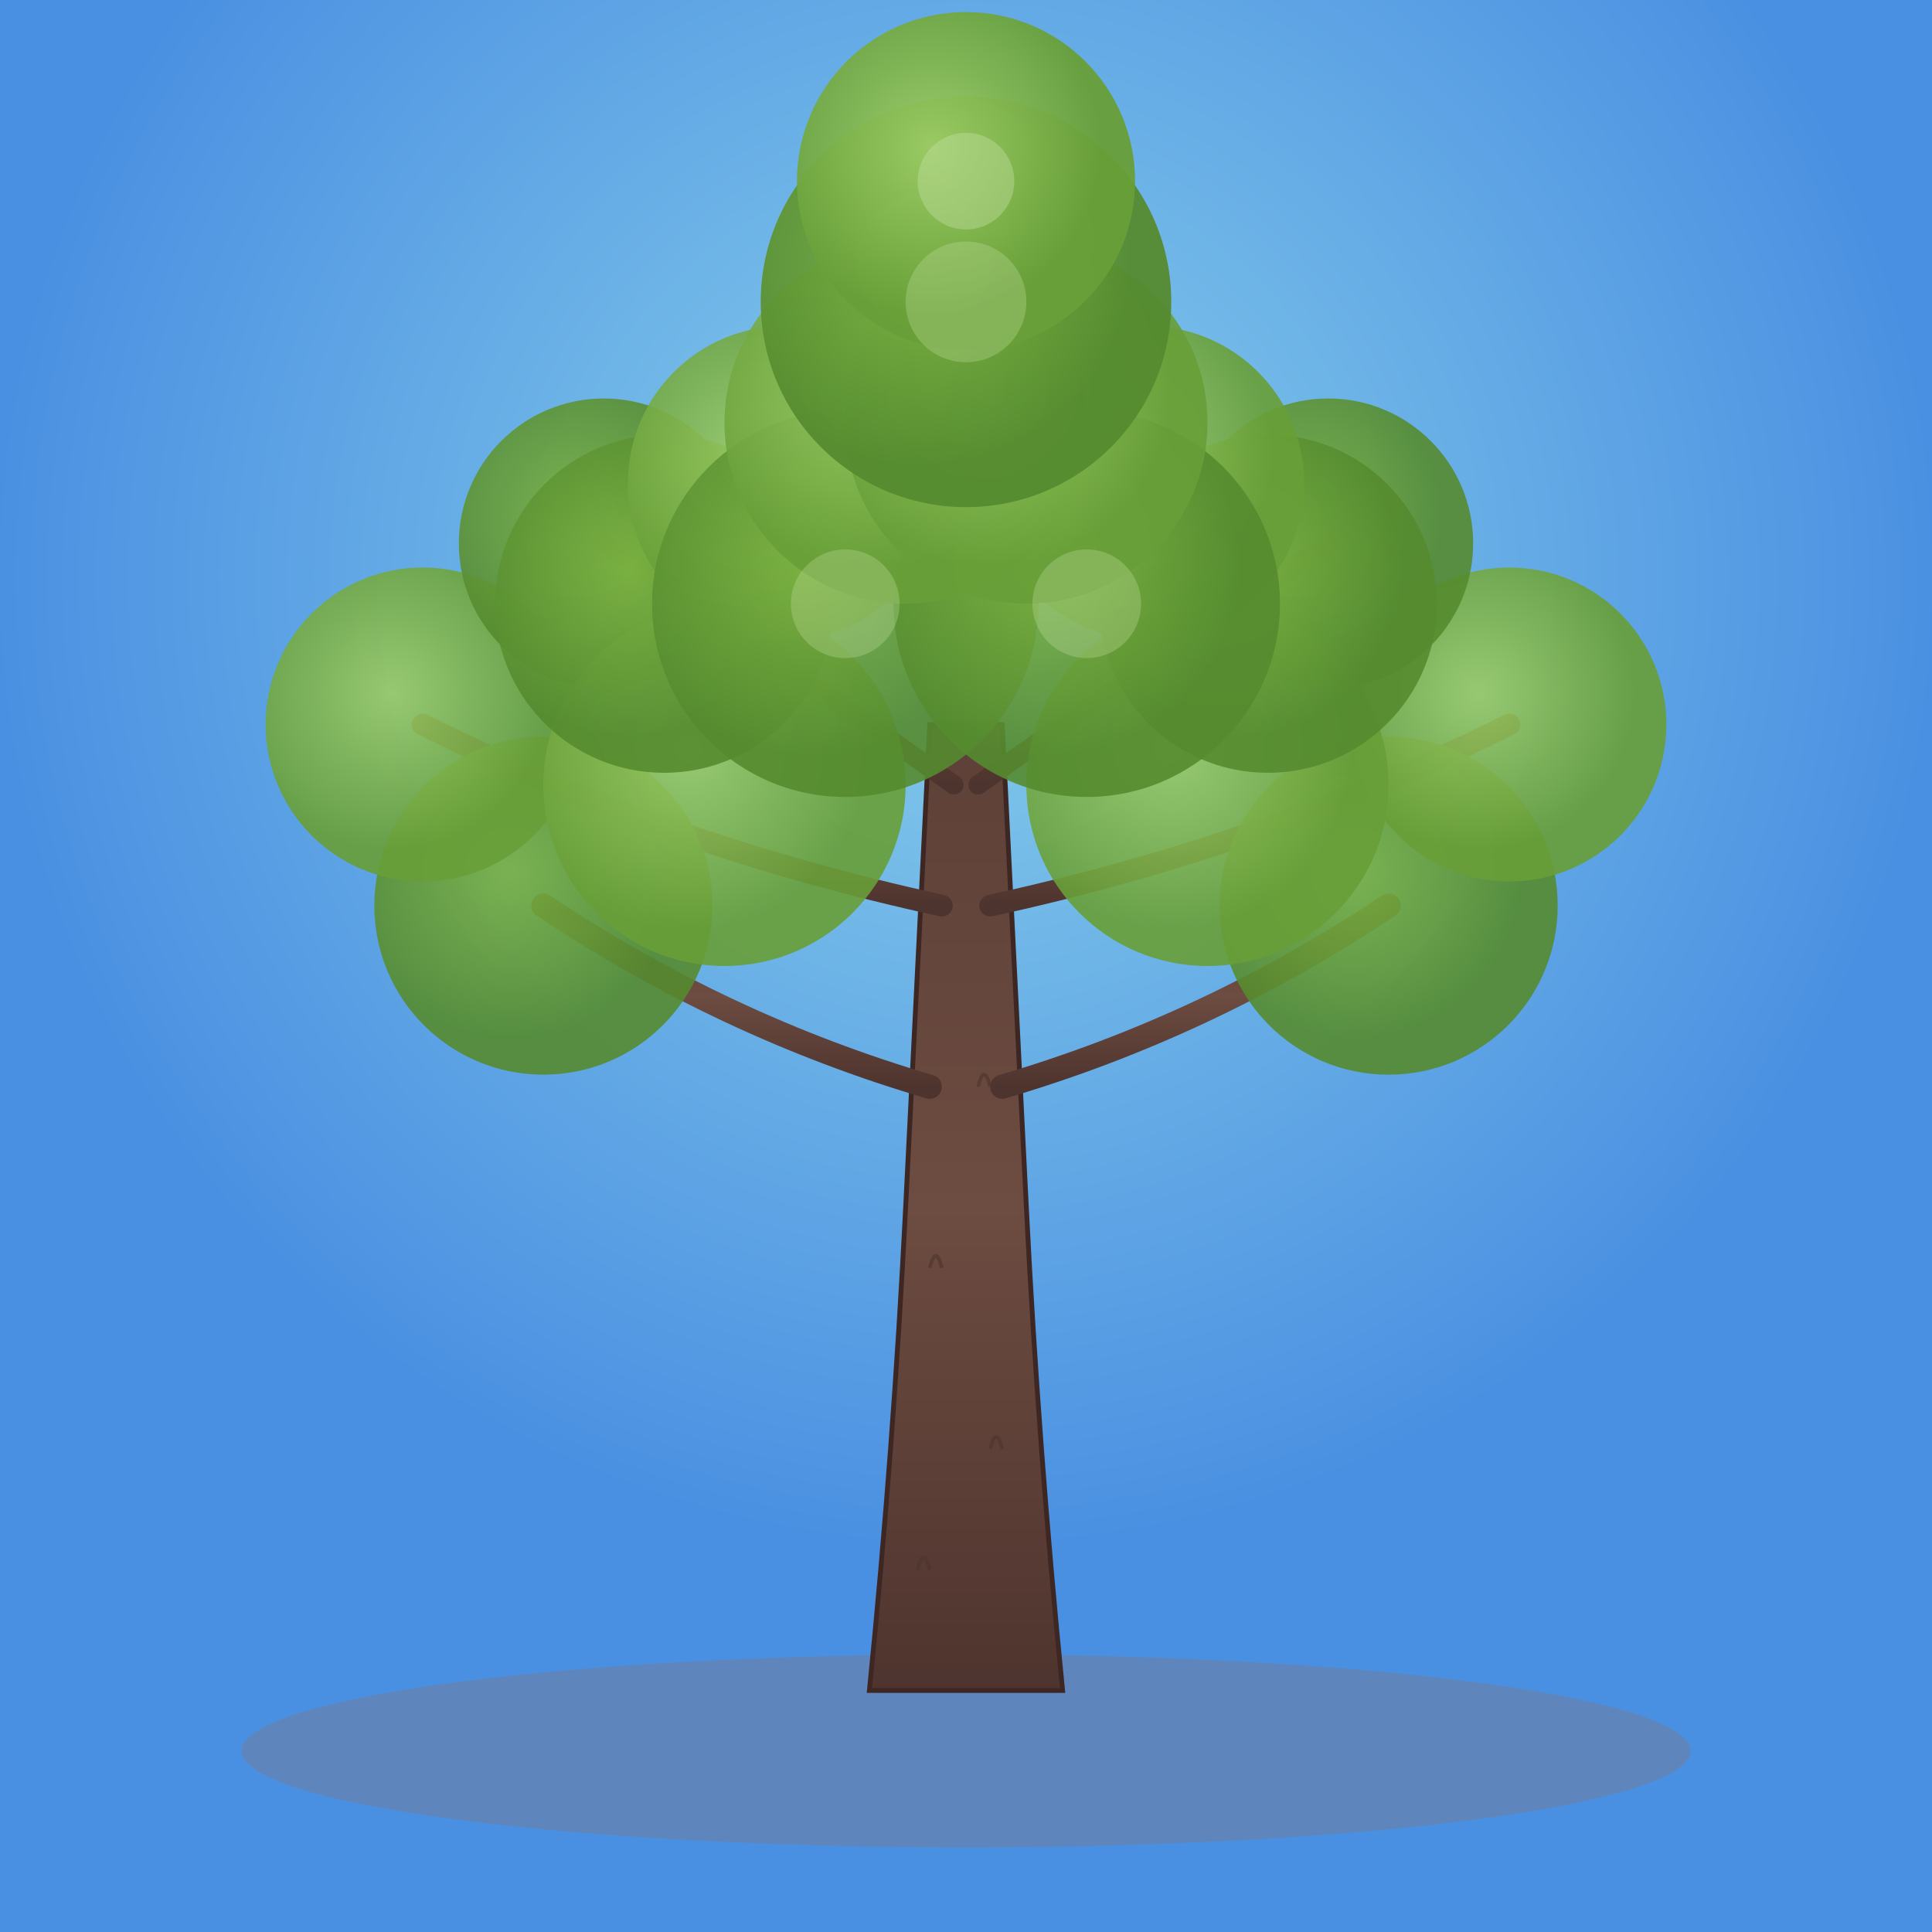 <svg xmlns="http://www.w3.org/2000/svg" viewBox="0 0 16000 16000" width="16000" height="16000">
  <!-- Sky gradient background -->
  <defs>
    <radialGradient id="skyGrad" cx="50%" cy="30%">
      <stop offset="0%" style="stop-color:#87CEEB;stop-opacity:1" />
      <stop offset="100%" style="stop-color:#4A90E2;stop-opacity:1" />
    </radialGradient>
    <linearGradient id="trunkGrad" x1="0%" y1="0%" x2="0%" y2="100%">
      <stop offset="0%" style="stop-color:#5D4037;stop-opacity:1" />
      <stop offset="50%" style="stop-color:#6D4C41;stop-opacity:1" />
      <stop offset="100%" style="stop-color:#4E342E;stop-opacity:1" />
    </linearGradient>
    <radialGradient id="leafGrad1" cx="40%" cy="40%">
      <stop offset="0%" style="stop-color:#7CB342;stop-opacity:1" />
      <stop offset="100%" style="stop-color:#558B2F;stop-opacity:1" />
    </radialGradient>
    <radialGradient id="leafGrad2" cx="40%" cy="40%">
      <stop offset="0%" style="stop-color:#9CCC65;stop-opacity:1" />
      <stop offset="100%" style="stop-color:#689F38;stop-opacity:1" />
    </radialGradient>
  </defs>

  <!-- Background -->
  <rect width="16000" height="16000" fill="url(#skyGrad)"/>

  <!-- Ground -->
  <ellipse cx="8000" cy="14500" rx="6000" ry="800" fill="#8D6E63" opacity="0.3"/>

  <!-- Tree trunk -->
  <path d="M 7200 14000 Q 7400 12000 7500 10000 Q 7600 8000 7700 6000 L 8300 6000 Q 8400 8000 8500 10000 Q 8600 12000 8800 14000 Z" fill="url(#trunkGrad)" stroke="#3E2723" stroke-width="40"/>

  <!-- Trunk texture -->
  <path d="M 7600 13000 Q 7650 12800 7700 13000" fill="none" stroke="#4E342E" stroke-width="30" opacity="0.6"/>
  <path d="M 8200 12000 Q 8250 11800 8300 12000" fill="none" stroke="#4E342E" stroke-width="30" opacity="0.6"/>
  <path d="M 7700 10500 Q 7750 10300 7800 10500" fill="none" stroke="#4E342E" stroke-width="30" opacity="0.6"/>
  <path d="M 8100 9000 Q 8150 8800 8200 9000" fill="none" stroke="#4E342E" stroke-width="30" opacity="0.6"/>

  <!-- Main branches -->
  <path d="M 7700 9000 Q 6000 8500 4500 7500" fill="none" stroke="url(#trunkGrad)" stroke-width="200" stroke-linecap="round"/>
  <path d="M 8300 9000 Q 10000 8500 11500 7500" fill="none" stroke="url(#trunkGrad)" stroke-width="200" stroke-linecap="round"/>
  <path d="M 7800 7500 Q 5500 7000 3500 6000" fill="none" stroke="url(#trunkGrad)" stroke-width="180" stroke-linecap="round"/>
  <path d="M 8200 7500 Q 10500 7000 12500 6000" fill="none" stroke="url(#trunkGrad)" stroke-width="180" stroke-linecap="round"/>
  <path d="M 7900 6500 Q 6500 5500 5000 4500" fill="none" stroke="url(#trunkGrad)" stroke-width="160" stroke-linecap="round"/>
  <path d="M 8100 6500 Q 9500 5500 11000 4500" fill="none" stroke="url(#trunkGrad)" stroke-width="160" stroke-linecap="round"/>

  <!-- Foliage clusters - bottom layer -->
  <circle cx="4500" cy="7500" r="1400" fill="url(#leafGrad1)" opacity="0.9"/>
  <circle cx="11500" cy="7500" r="1400" fill="url(#leafGrad1)" opacity="0.9"/>
  <circle cx="3500" cy="6000" r="1300" fill="url(#leafGrad2)" opacity="0.9"/>
  <circle cx="12500" cy="6000" r="1300" fill="url(#leafGrad2)" opacity="0.9"/>
  <circle cx="5000" cy="4500" r="1200" fill="url(#leafGrad1)" opacity="0.9"/>
  <circle cx="11000" cy="4500" r="1200" fill="url(#leafGrad1)" opacity="0.9"/>

  <!-- Middle layer -->
  <circle cx="6000" cy="6500" r="1500" fill="url(#leafGrad2)" opacity="0.9"/>
  <circle cx="10000" cy="6500" r="1500" fill="url(#leafGrad2)" opacity="0.9"/>
  <circle cx="5500" cy="5000" r="1400" fill="url(#leafGrad1)" opacity="0.9"/>
  <circle cx="10500" cy="5000" r="1400" fill="url(#leafGrad1)" opacity="0.9"/>
  <circle cx="6500" cy="4000" r="1300" fill="url(#leafGrad2)" opacity="0.9"/>
  <circle cx="9500" cy="4000" r="1300" fill="url(#leafGrad2)" opacity="0.9"/>

  <!-- Top layer -->
  <circle cx="7000" cy="5000" r="1600" fill="url(#leafGrad1)" opacity="0.9"/>
  <circle cx="9000" cy="5000" r="1600" fill="url(#leafGrad1)" opacity="0.9"/>
  <circle cx="7500" cy="3500" r="1500" fill="url(#leafGrad2)" opacity="0.9"/>
  <circle cx="8500" cy="3500" r="1500" fill="url(#leafGrad2)" opacity="0.9"/>
  <circle cx="8000" cy="2500" r="1700" fill="url(#leafGrad1)" opacity="0.95"/>

  <!-- Crown top -->
  <circle cx="8000" cy="1500" r="1400" fill="url(#leafGrad2)" opacity="0.95"/>

  <!-- Highlight details on foliage -->
  <circle cx="8000" cy="1500" r="400" fill="#C5E1A5" opacity="0.4"/>
  <circle cx="8000" cy="2500" r="500" fill="#C5E1A5" opacity="0.3"/>
  <circle cx="7000" cy="5000" r="450" fill="#C5E1A5" opacity="0.3"/>
  <circle cx="9000" cy="5000" r="450" fill="#C5E1A5" opacity="0.3"/>
</svg>

